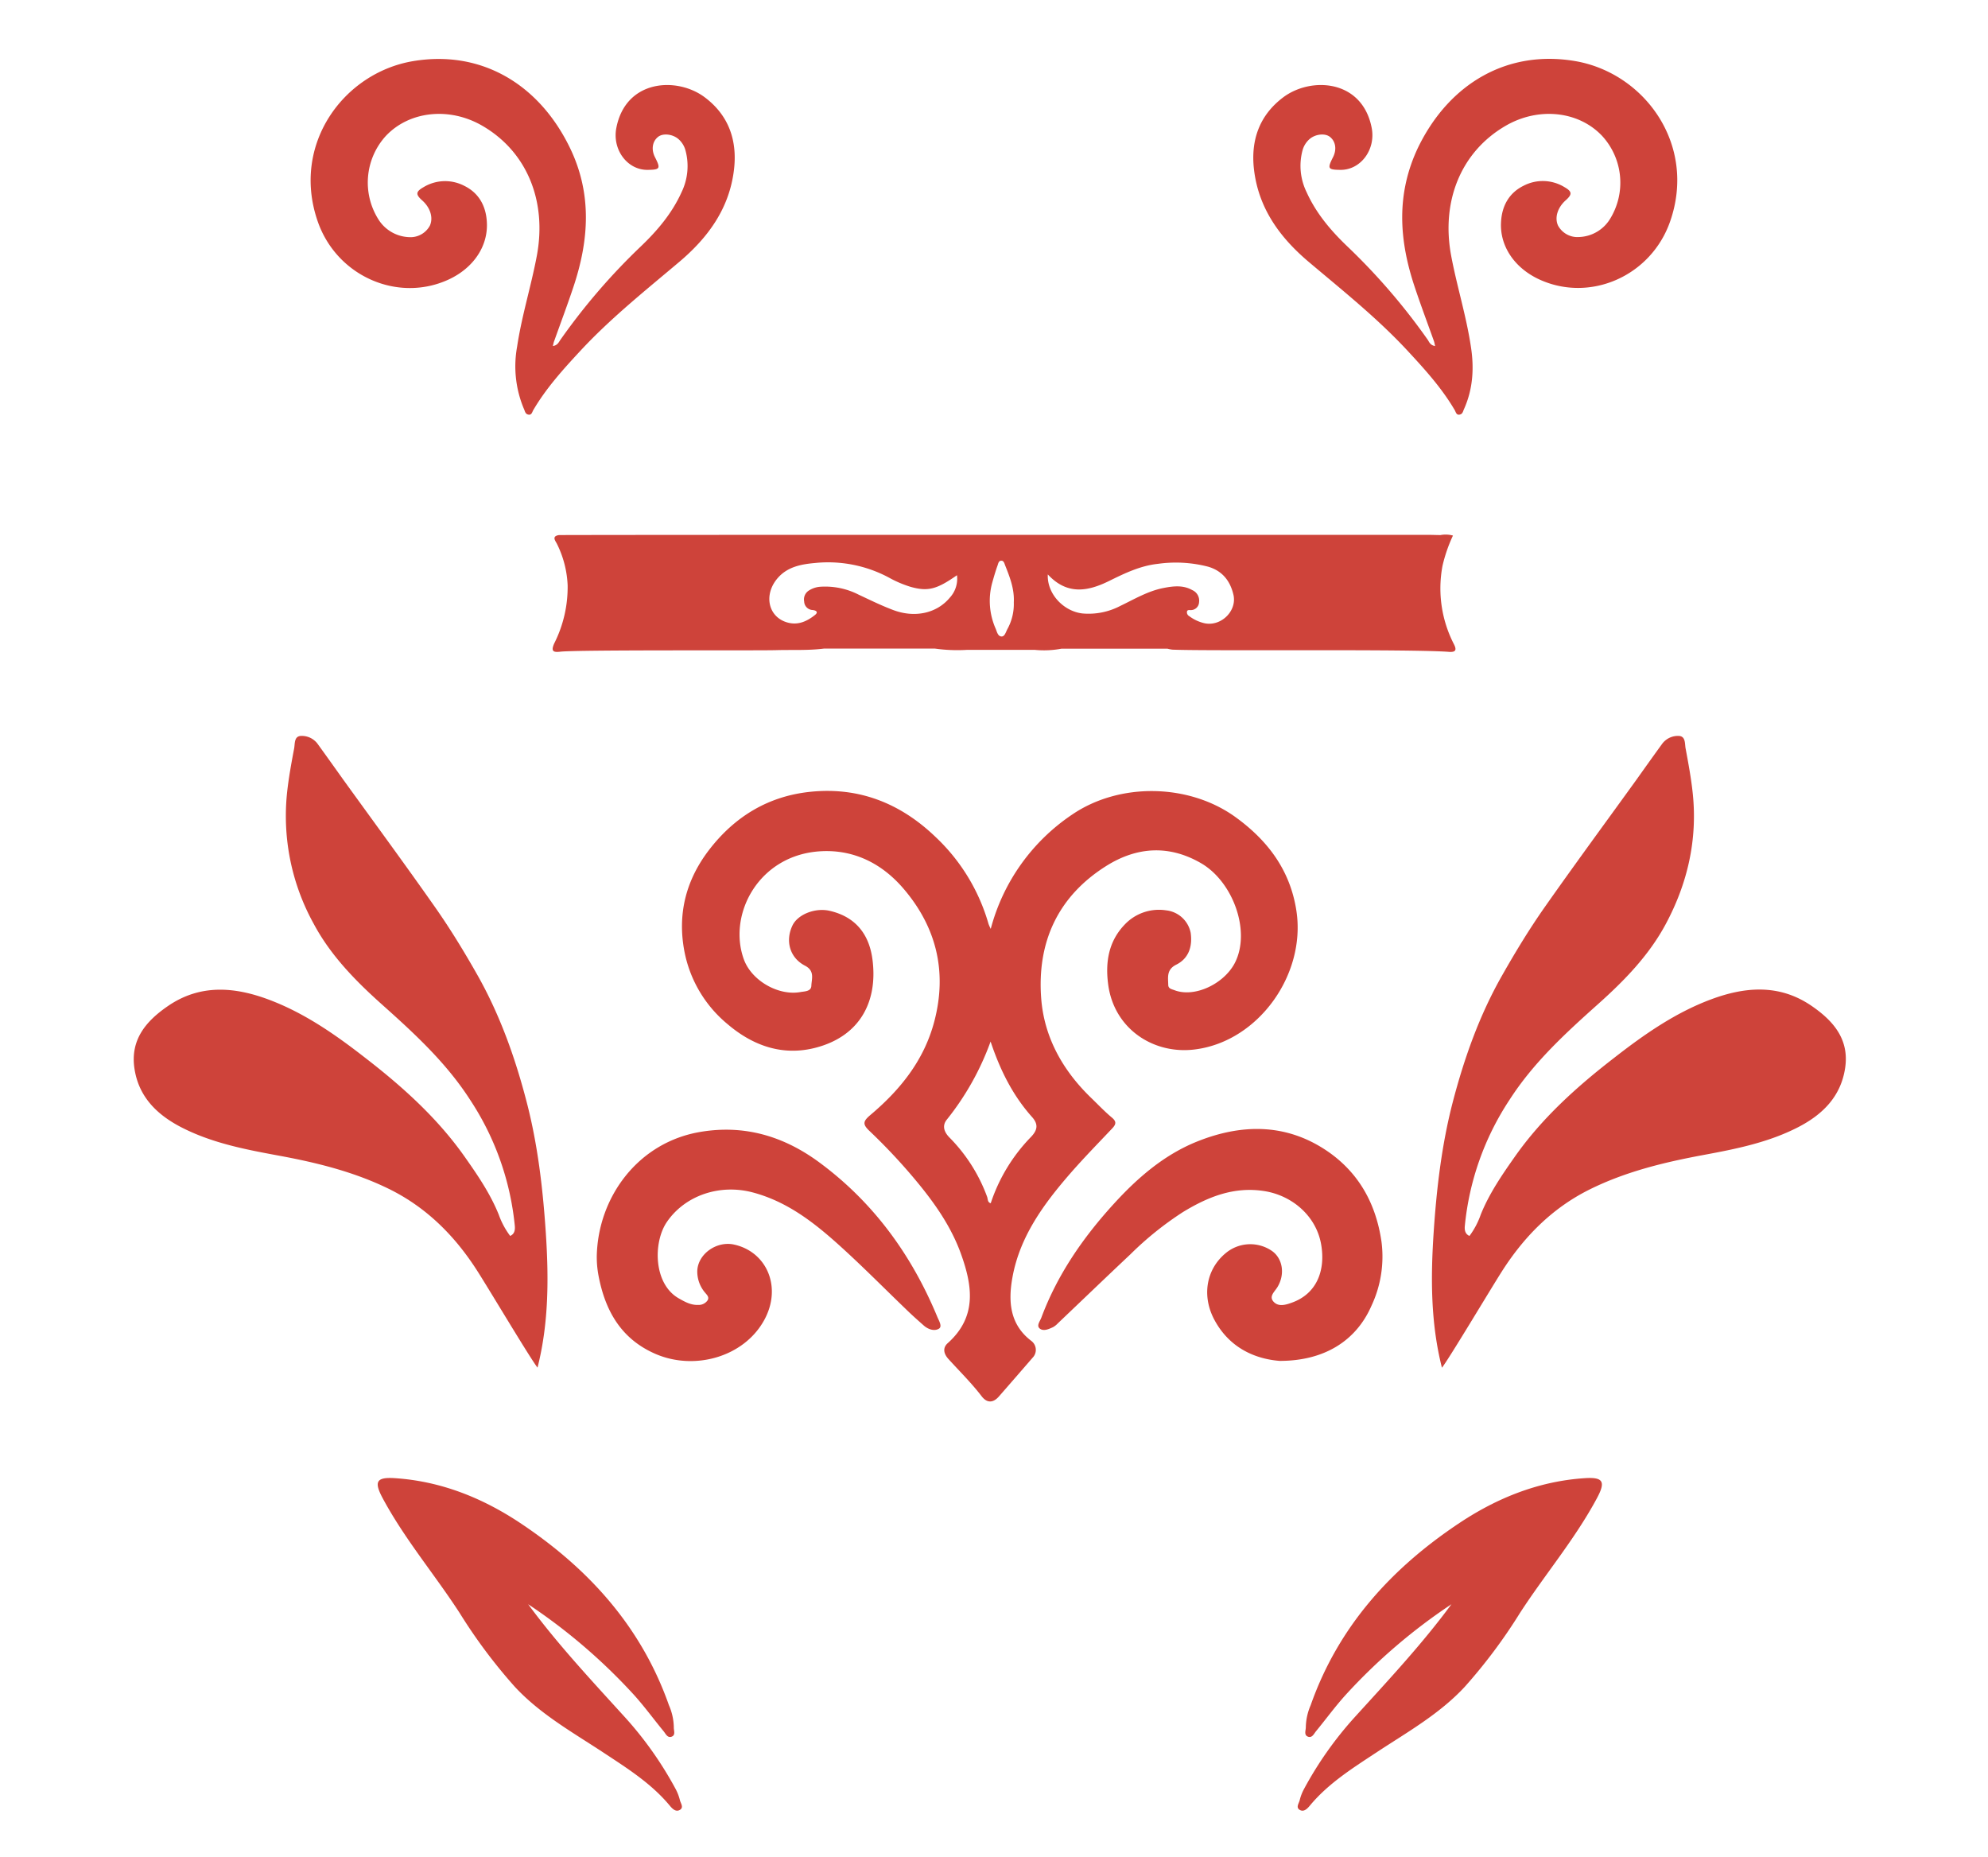 <svg id="Layer_1" data-name="Layer 1" xmlns="http://www.w3.org/2000/svg" viewBox="0 0 554.22 517.66"><defs><style>.cls-1{fill:#ce433a;}</style></defs><path class="cls-1" d="M142.23,344.52c1.24-.56,1.39-1.69,1.29-2.81a77.44,77.44,0,0,0-12.44-35.1c-6.72-10.45-15.64-18.61-24.73-26.73-7.33-6.56-14.19-13.59-18.86-22.31A62.11,62.11,0,0,1,80,221.25c.44-4.23,1.21-8.43,2-12.61.25-1.27-.06-3.39,1.87-3.5a5.49,5.49,0,0,1,4.77,2.34c2.35,3.25,4.68,6.52,7,9.77,8.56,11.86,17.23,23.63,25.63,35.6,4.29,6.11,8.18,12.5,11.86,19,6.29,11.15,10.52,23.08,13.7,35.35,3.07,11.8,4.49,23.94,5.31,36.11.86,12.72.88,25.44-2.29,37.92-2.19-2.85-12.73-20.55-16.55-26.59-6.17-9.76-14-17.76-24.41-23C98.83,326.62,88,324,77,322c-9.06-1.68-18.09-3.47-26.42-7.75-6.91-3.56-12-8.62-13.12-16.55s3.27-13.07,9.28-17.21c9-6.22,18.62-5.43,28.2-1.84,9.91,3.71,18.54,9.73,26.82,16.18,10.36,8,20.12,16.75,27.75,27.57,3.62,5.14,7.17,10.32,9.54,16.2A22.18,22.18,0,0,0,142.23,344.52Z"/><path class="cls-1" d="M356.75,379.35c-6.59-.52-13.82-3.41-18.12-11.3-3.7-6.78-2.36-14.3,3.14-18.79a10.67,10.67,0,0,1,12.78-.59c3.07,2.11,3.76,6.55,1.56,10.14-.78,1.27-2.39,2.53-1.1,4s3.2,1,4.93.38c7.21-2.46,9.65-9.14,8.36-16.38-1.38-7.8-8-13.57-15.87-14.8-8.44-1.31-15.65,1.61-22.59,5.82a90.51,90.51,0,0,0-14.71,11.82c-6.78,6.38-13.49,12.83-20.23,19.24a5.45,5.45,0,0,1-1.32,1.05c-1.18.55-2.65,1.22-3.68.42s0-2,.41-3.06c4.47-12,11.65-22.37,20.25-31.78,6.64-7.28,14.06-13.68,23.28-17.36,12.84-5.12,25.57-5,37.16,3.4,8.19,6,12.61,14.34,14.11,24.38a32.18,32.18,0,0,1-2.75,18C378.12,373.7,369.26,379.36,356.75,379.35Z"/><path class="cls-1" d="M166.37,350.18c.32-16.44,11.52-31.87,29.13-34.7,12.27-2,23.15,1.33,32.95,8.57,15.12,11.17,25.74,25.84,32.89,43.11.42,1,1.42,2.61.41,3.22-1.27.76-3,.2-4.23-.9-1.7-1.5-3.39-3-5-4.58-5.72-5.5-11.31-11.15-17.16-16.51-7.5-6.87-15.32-13.3-25.51-16-9.21-2.44-18.93.83-24,8.33-3.81,5.69-3.67,17.23,3.41,21.22,1.67.95,3.36,1.9,5.42,1.81a3,3,0,0,0,2.51-1.18c.71-1-.22-1.71-.7-2.33a9.05,9.05,0,0,1-2.1-6c.2-4.73,5.41-8.37,10.23-7.32,9.16,2,13.46,11.89,8.43,21.05-5.66,10.32-19.46,14.17-30.37,9.41-9.58-4.18-14-12.08-15.84-21.88A27.82,27.82,0,0,1,166.37,350.18Z"/><path class="cls-1" d="M361.42,253.92c-1.71-11.28-7.94-19.61-17-26.16-12.94-9.35-32.27-9.72-45.49-.72a55.42,55.42,0,0,0-22.73,31.89,12.15,12.15,0,0,1-.62-1.4,53.46,53.46,0,0,0-14.79-24.25c-9.74-9.35-21.27-13.93-34.72-12.58-11.79,1.17-21.27,6.89-28.48,16.33-6.35,8.33-8.74,17.69-6.82,28a34.78,34.78,0,0,0,12.05,20.44c7.14,6.09,15.46,9,24.69,6.55,12.08-3.19,17.24-12.64,15.73-24.48-.9-7.08-4.69-12-12-13.66-4-.9-8.81,1-10.3,4.07-2.06,4.27-.81,9,3.45,11.22,2.83,1.45,1.87,3.67,1.8,5.63-.06,1.6-1.93,1.53-3,1.73-6.18,1.13-13.66-3.17-15.82-9.11-4.57-12.58,4.2-29.25,21.58-30.14,9.33-.48,17.07,3.59,22.92,10.42,9.14,10.67,12.24,23.08,8.62,36.94-2.84,10.86-9.45,19.08-17.8,26.13-2.09,1.76-2.28,2.59-.34,4.44q6,5.7,11.37,11.95c5.73,6.69,11,13.71,14.08,22.08,3.27,9,4.72,17.73-3.57,25.15-1.41,1.25-1.26,2.85.19,4.45,3.1,3.41,6.39,6.65,9.21,10.32,1.5,2,3.24,1.95,4.85.11q4.71-5.39,9.39-10.8a3.12,3.12,0,0,0-.33-4.67c-6.11-4.63-6.48-11.13-5.29-17.72,2.06-11.41,8.72-20.46,16.14-29,3.78-4.33,7.81-8.44,11.76-12.62,1-1.1,1.13-1.84-.17-2.93-2.11-1.76-4-3.78-6-5.7-7.77-7.58-12.89-16.74-13.71-27.52-1.19-15.68,4.65-28.5,18.26-37,8.45-5.26,17.37-5.86,26.29-.7s13.93,18.94,9.47,27.74c-3,5.89-11.26,9.84-16.88,7.66-.7-.27-1.7-.38-1.72-1.45-.05-2.18-.51-4.3,2.25-5.67,3.5-1.75,4.53-5.12,4-8.87a7.84,7.84,0,0,0-6.84-6.26,13.13,13.13,0,0,0-11.5,3.91c-4.55,4.7-5.5,10.51-4.65,16.82,1.7,12.54,12.95,19.64,24.5,18C350.94,290.1,364.1,271.6,361.42,253.92ZM287.35,317a48,48,0,0,0-11.15,18.4c-.92-.23-.78-1.17-1-1.77a45.91,45.91,0,0,0-10.4-16.44c-1.49-1.47-2.26-3.23-.92-5a76.18,76.18,0,0,0,12.28-21.86c2.7,8.09,6.25,15.14,11.67,21.17C289.5,313.46,289.25,315.05,287.35,317Z"/><path class="cls-1" d="M154.13,96.46c1.29-.21,1.6-1,2.05-1.66a175.31,175.31,0,0,1,22.48-26.12c4.57-4.37,8.68-9.2,11.33-15.07A16.67,16.67,0,0,0,191.12,42a6.39,6.39,0,0,0-2-3.25c-1.63-1.39-4.27-1.67-5.63-.62-1.62,1.25-2,3.55-.87,5.73,1.59,3.14,1.41,3.45-2.07,3.49-5.63.07-9.9-5.61-8.73-11.67,2.61-13.6,17-14.36,24.7-8.52,6.64,5,9.07,12,8.1,20.15-1.28,10.77-7.19,18.87-15.2,25.65-9.47,8-19.18,15.73-27.65,24.86-4.8,5.17-9.52,10.39-13.11,16.51-.29.5-.42,1.37-1.27,1.26s-1-.78-1.23-1.38a30.55,30.55,0,0,1-2-17.57c1.28-8.55,3.89-16.81,5.49-25.3,2.87-15.24-2.71-29-15.1-36.23-9.17-5.37-20.41-4.21-27,2.8a19.29,19.29,0,0,0-2,23.33A10.55,10.55,0,0,0,114,66.1a6.14,6.14,0,0,0,5.84-3.2c1-2.21.13-5-2.1-7-1.89-1.68-1.89-2.45.34-3.73a11.59,11.59,0,0,1,11.39-.35c4.06,2,6,5.64,6.25,10,.44,6.77-3.75,12.94-10.72,16.13-14.17,6.48-31.15-1-36.43-16.24-7.45-21.47,7.25-41.4,26.54-44.66,18.65-3.15,34.83,6,43.62,23.84,6.42,13,5.51,26.09,1.06,39.3-1.67,5-3.51,9.88-5.27,14.82C154.34,95.43,154.29,95.82,154.13,96.46Z"/><path class="cls-1" d="M147.24,447.18c8.24,11.19,17.71,21.29,27,31.52a101.22,101.22,0,0,1,14.12,20,13.23,13.23,0,0,1,1.19,3.12c.22.87,1.13,2,0,2.68s-2.09-.28-2.82-1.16c-5.22-6.3-12.07-10.55-18.8-15-8.49-5.57-17.37-10.57-24.39-18.13a148.3,148.3,0,0,1-15.44-20.66c-7-10.77-15.33-20.58-21.42-31.93-2.45-4.58-1.8-5.92,3.38-5.58,12.79.83,24.4,5.48,34.93,12.48,19,12.63,33.79,28.88,41.5,50.82a16,16,0,0,1,1.36,6.13c-.05.9.57,2.16-.59,2.62s-1.66-.78-2.25-1.49c-2.78-3.38-5.36-6.93-8.29-10.17A159.9,159.9,0,0,0,147.24,447.18Z"/><path class="cls-1" d="M409.66,344.52c-1.25-.56-1.4-1.69-1.29-2.81a77.21,77.21,0,0,1,12.44-35.1c6.71-10.45,15.64-18.61,24.72-26.73,7.34-6.56,14.19-13.59,18.86-22.31,6.06-11.31,8.86-23.44,7.53-36.32-.44-4.23-1.22-8.43-2-12.61-.25-1.27.06-3.39-1.87-3.5a5.48,5.48,0,0,0-4.77,2.34c-2.36,3.25-4.69,6.52-7,9.77-8.56,11.86-17.22,23.63-25.63,35.6-4.29,6.11-8.17,12.5-11.86,19C412.43,283,408.19,295,405,307.23c-3.06,11.8-4.49,23.94-5.31,36.11-.85,12.72-.87,25.44,2.3,37.92,2.18-2.85,12.73-20.55,16.54-26.59,6.18-9.76,14-17.76,24.42-23,10.1-5.05,20.9-7.66,31.91-9.71,9.06-1.68,18.1-3.47,26.42-7.75,6.91-3.56,11.95-8.62,13.12-16.55s-3.27-13.07-9.28-17.21c-9-6.22-18.61-5.43-28.2-1.84-9.91,3.71-18.53,9.73-26.81,16.18-10.36,8-20.13,16.75-27.75,27.57-3.62,5.14-7.18,10.32-9.55,16.2A22.15,22.15,0,0,1,409.66,344.52Z"/><path class="cls-1" d="M404.64,447.18c-8.24,11.19-17.71,21.29-27,31.52a101.17,101.17,0,0,0-14.11,20,12.83,12.83,0,0,0-1.2,3.12c-.21.87-1.13,2,0,2.68s2.09-.28,2.82-1.16c5.22-6.3,12.08-10.55,18.81-15,8.48-5.57,17.36-10.57,24.38-18.13a148.3,148.3,0,0,0,15.44-20.66c7-10.77,15.34-20.58,21.42-31.93,2.46-4.58,1.8-5.92-3.37-5.58-12.8.83-24.41,5.48-34.94,12.48-19,12.63-33.79,28.88-41.5,50.82a16,16,0,0,0-1.35,6.13c0,.9-.58,2.16.58,2.62s1.67-.78,2.25-1.49c2.78-3.38,5.36-6.93,8.3-10.17A159.51,159.51,0,0,1,404.64,447.18Z"/><path class="cls-1" d="M400.09,96.46c-1.29-.21-1.6-1-2-1.66a175.31,175.31,0,0,0-22.48-26.12c-4.57-4.37-8.68-9.2-11.33-15.07A16.67,16.67,0,0,1,363.1,42a6.39,6.39,0,0,1,2-3.25c1.63-1.39,4.27-1.67,5.63-.62,1.63,1.25,2,3.55.87,5.73-1.59,3.14-1.41,3.45,2.07,3.49,5.63.07,9.9-5.61,8.74-11.67-2.61-13.6-17-14.36-24.71-8.52-6.63,5-9.07,12-8.1,20.15,1.28,10.77,7.19,18.87,15.2,25.65,9.47,8,19.19,15.73,27.65,24.86,4.8,5.17,9.52,10.39,13.11,16.51.29.5.42,1.37,1.27,1.26s1-.78,1.23-1.38c2.58-5.64,2.94-11.57,2-17.57-1.28-8.55-3.89-16.81-5.49-25.3-2.87-15.24,2.71-29,15.1-36.23,9.17-5.37,20.41-4.21,27,2.8a19.27,19.27,0,0,1,2.05,23.33,10.55,10.55,0,0,1-8.53,4.83,6.14,6.14,0,0,1-5.84-3.2c-1-2.21-.12-5,2.1-7,1.89-1.68,1.9-2.45-.34-3.73a11.59,11.59,0,0,0-11.39-.35c-4.05,2-6,5.64-6.25,10-.44,6.77,3.75,12.94,10.72,16.13,14.18,6.48,31.15-1,36.43-16.24,7.46-21.47-7.25-41.4-26.54-44.66-18.65-3.15-34.83,6-43.62,23.84C389.12,54,390,67,394.48,80.25c1.67,5,3.51,9.88,5.27,14.82C399.88,95.43,399.93,95.82,400.09,96.46Z"/><path class="cls-1" d="M405.32,179.55a33.93,33.93,0,0,1-3.17-21.85,42.32,42.32,0,0,1,2.91-8.41,7.62,7.62,0,0,0-3.47-.14h0c-1.13,0-2.27-.06-3.4-.06-31.06,0-108.55,0-139.61,0-19.06,0-83.67,0-102.73.06-2.16.31-1,1.63-.6,2.42a28.58,28.58,0,0,1,3,11.63,34.82,34.82,0,0,1-3.73,16.13c-1,2.23-.26,2.56,1.67,2.33,4.85-.56,55.28-.28,60.14-.43,4.45-.13,8.91.13,13.35-.43h31a44.91,44.91,0,0,0,8.9.35h18.9a26.27,26.27,0,0,0,7.46-.33h0l29.5,0a10,10,0,0,0,1.41.27c10.26.43,67-.22,77.23.63C406,181.82,406.06,181,405.32,179.55Zm-124.51-4.13c-.4.77-.71,2-1.56,2-1.06,0-1.32-1.31-1.66-2.14a19.13,19.13,0,0,1-1-12.76c.46-1.62.92-3.25,1.49-4.83.2-.53.29-1.42,1.11-1.39.62,0,.82.72,1,1.23,1.31,3.3,2.63,6.6,2.44,10.37A14.44,14.44,0,0,1,280.81,175.42ZM216.93,161c2.76-3.07,6.54-3.73,10.34-4.07a35.9,35.9,0,0,1,20.61,4.11,31.08,31.08,0,0,0,6,2.55c4.85,1.36,7.32.66,12.91-3.25a7.78,7.78,0,0,1-2,6.26c-3.58,4.32-9.67,5.73-15.74,3.46-3.31-1.24-6.51-2.82-9.72-4.32a20.48,20.48,0,0,0-10.54-2.19,6.75,6.75,0,0,0-3.19,1,2.93,2.93,0,0,0-1.41,3.11,2.45,2.45,0,0,0,2.31,2.38c1,.1,1.77.56.65,1.43-2.15,1.69-4.56,2.83-7.41,2.11C214.14,172.18,212.7,165.72,216.93,161Zm119,12.76a11.32,11.32,0,0,1-4.38-2,1.23,1.23,0,0,1-.65-1.22c.08-.57.55-.48.93-.48a2.3,2.3,0,0,0,2.45-2.19,3.2,3.2,0,0,0-1.9-3.38c-2.56-1.46-5.33-1.11-8-.59-4.34.84-8.12,3.11-12.06,5A19.07,19.07,0,0,1,301.76,171c-5.28-.61-9.91-5.49-9.65-10.88,5.39,5.81,11.14,4.75,17.06,1.84,4.36-2.15,8.74-4.27,13.65-4.79a35.78,35.78,0,0,1,14,.8c3.89,1.14,6.08,3.88,7,7.65C345,170.1,340.62,174.59,336,173.77Z"/></svg>